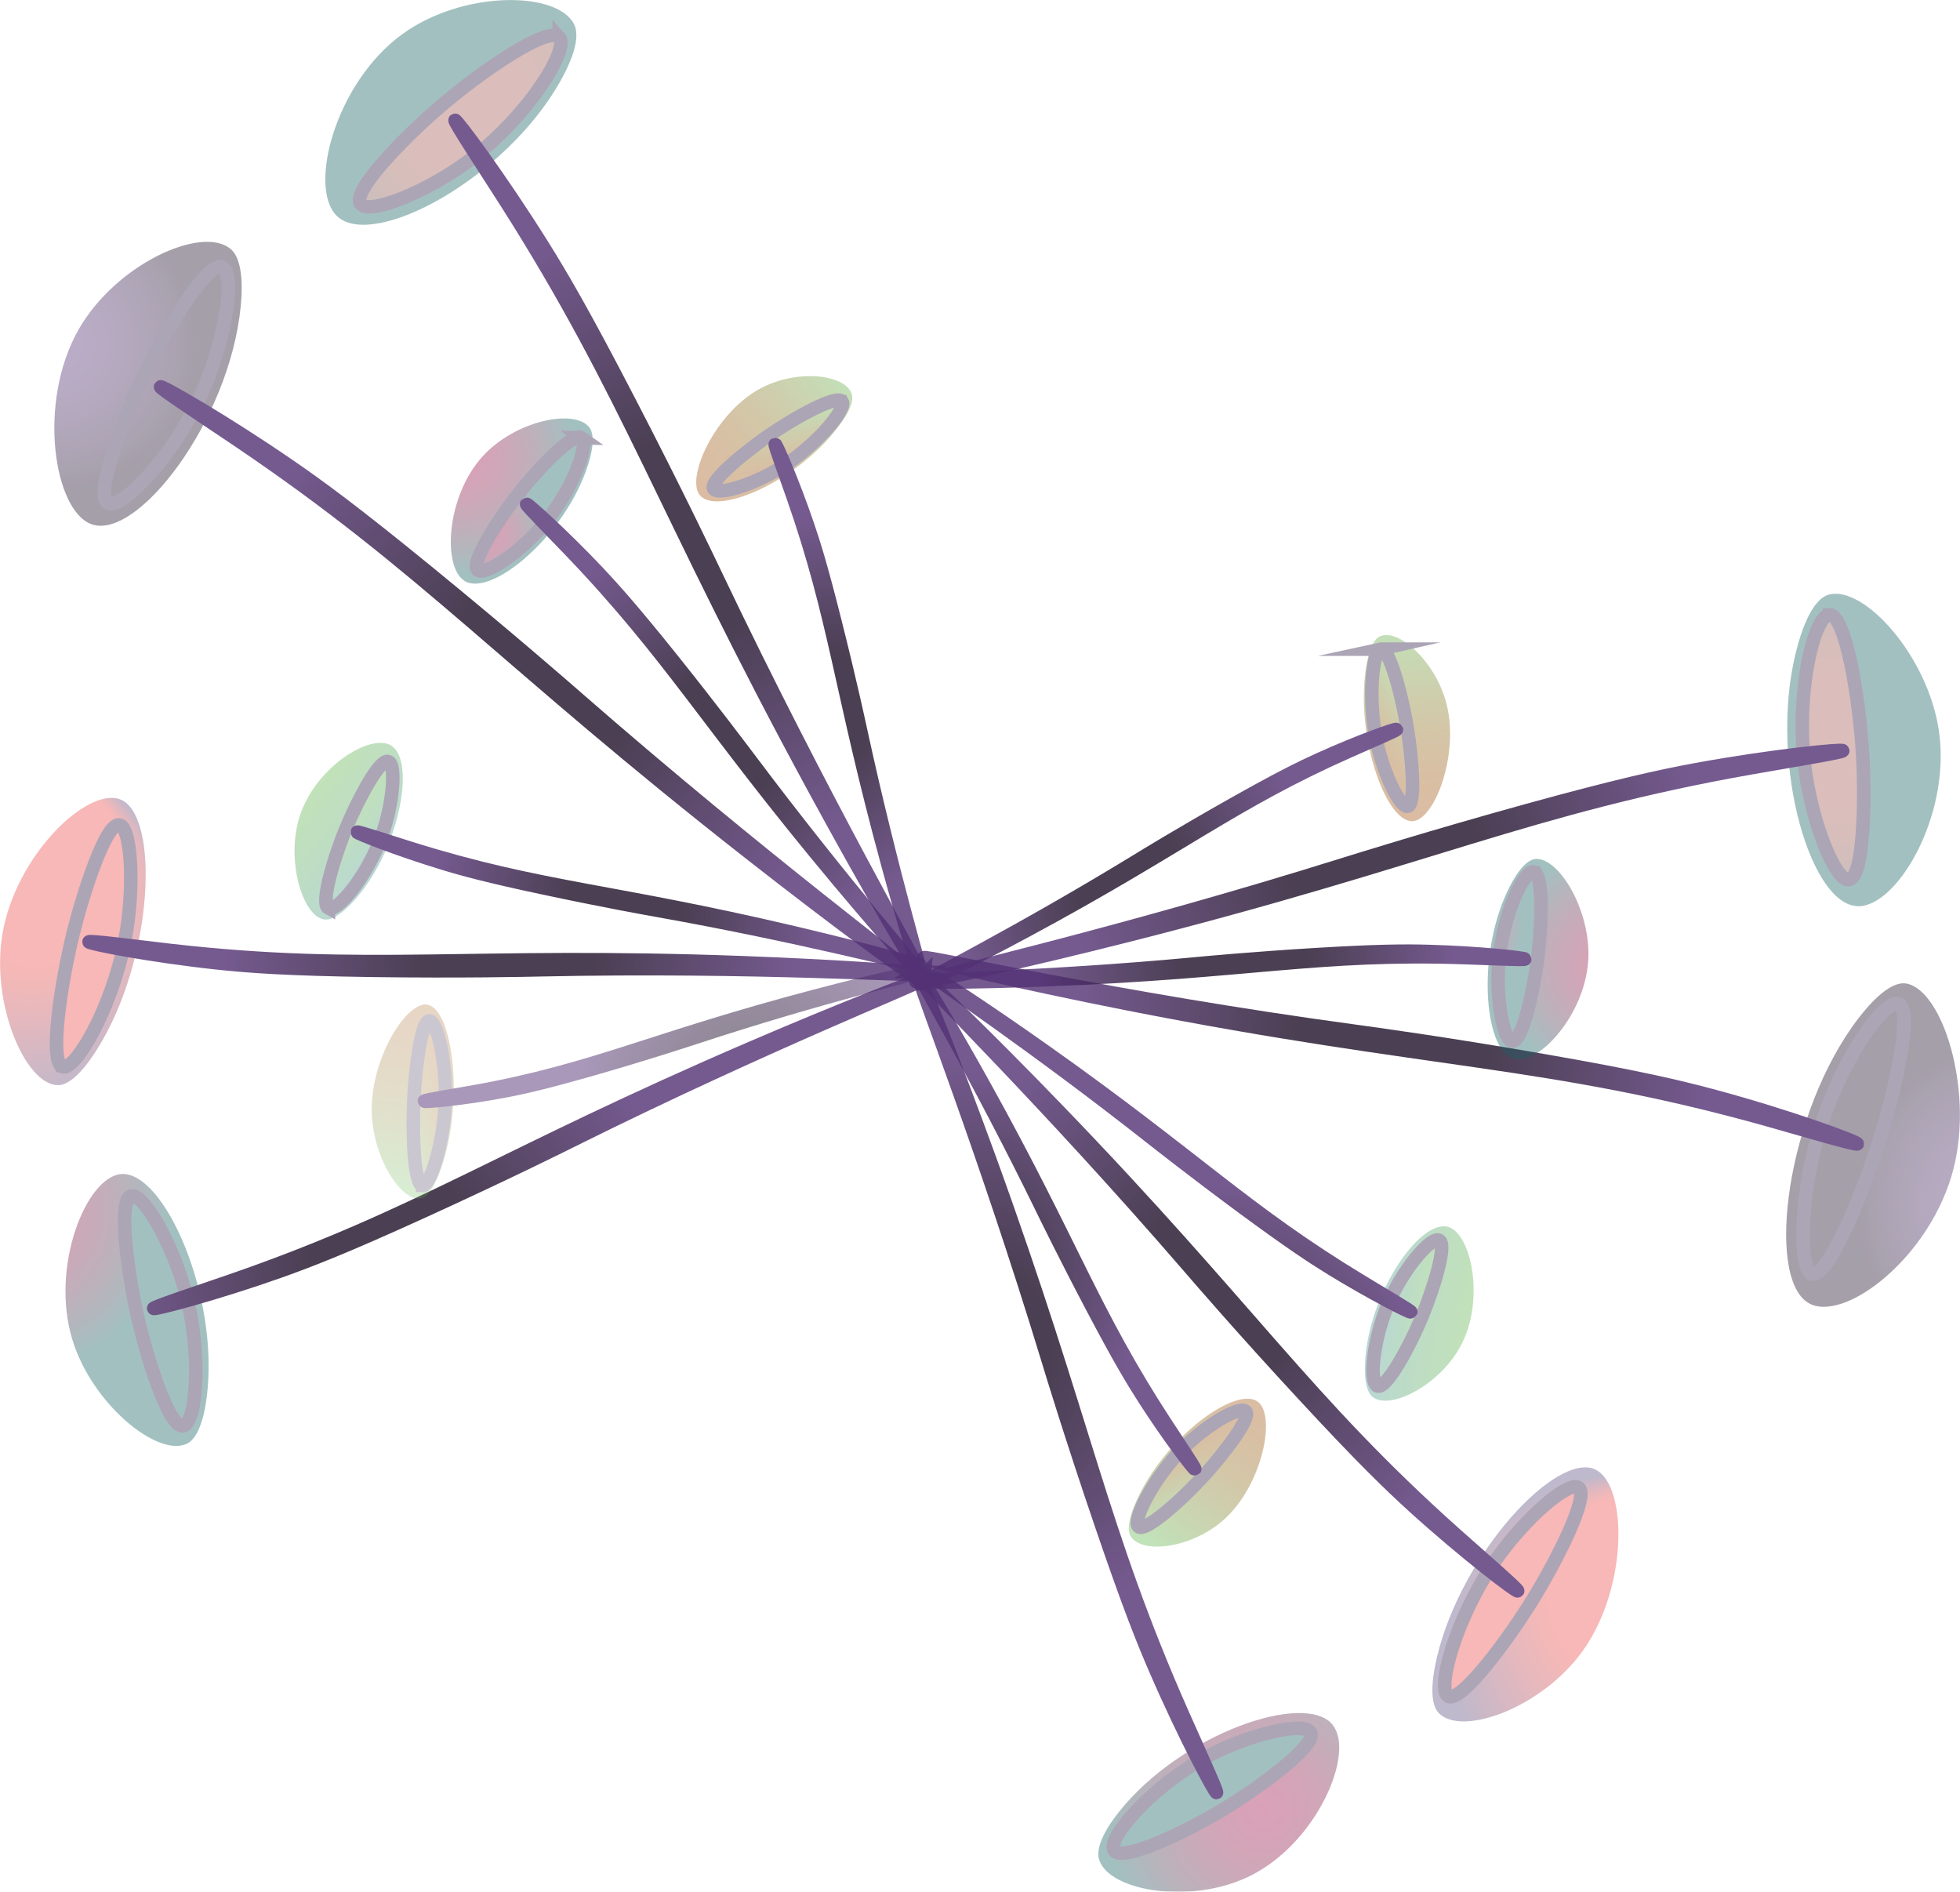 <?xml version="1.0" encoding="UTF-8"?>
<svg id="Camada_2" data-name="Camada 2" xmlns="http://www.w3.org/2000/svg" xmlns:xlink="http://www.w3.org/1999/xlink" viewBox="0 0 144.89 139.83">
  <defs>
    <radialGradient id="Gradiente_sem_nome_97" data-name="Gradiente sem nome 97" cx="-221.5" cy="83.07" fx="-221.5" fy="83.07" r="13.27" gradientTransform="translate(-22.73 -218.8) rotate(-76.05) scale(1.03 1.02) skewX(-1.54)" gradientUnits="userSpaceOnUse">
      <stop offset=".04" stop-color="#533174"/>
      <stop offset=".19" stop-color="#4f2e6e"/>
      <stop offset=".39" stop-color="#43275e"/>
      <stop offset=".61" stop-color="#311b43"/>
      <stop offset=".79" stop-color="#1e0f28"/>
    </radialGradient>
    <radialGradient id="Gradiente_sem_nome_96" data-name="Gradiente sem nome 96" cx="-246.17" cy="141.48" fx="-246.17" fy="141.48" r="24.49" gradientTransform="translate(-29.13 -235.57) rotate(-74.33) scale(1.03 1.02) skewX(-1.58)" gradientUnits="userSpaceOnUse">
      <stop offset="0" stop-color="#533174"/>
      <stop offset=".15" stop-color="#4f2e6e"/>
      <stop offset=".35" stop-color="#43275e"/>
      <stop offset=".57" stop-color="#311b43"/>
      <stop offset=".75" stop-color="#1e0f28"/>
    </radialGradient>
    <radialGradient id="Gradiente_sem_nome_102" data-name="Gradiente sem nome 102" cx="-88.27" cy="-12.12" fx="-88.27" fy="-12.12" r="24.98" gradientTransform="translate(47.41 -41.14) rotate(-92.96) scale(1.03 1.01) skewX(-.88)" gradientUnits="userSpaceOnUse">
      <stop offset=".28" stop-color="#1e0f28"/>
      <stop offset=".94" stop-color="#533174"/>
    </radialGradient>
    <linearGradient id="Gradiente_sem_nome_389" data-name="Gradiente sem nome 389" x1="1891.32" y1="-2247.22" x2="1898.85" y2="-2247.22" gradientTransform="translate(2905.26 -530.31) rotate(-141.75)" gradientUnits="userSpaceOnUse">
      <stop offset="0" stop-color="#4e9a92"/>
      <stop offset=".6" stop-color="#5cab66"/>
      <stop offset="1" stop-color="#65b54f"/>
    </linearGradient>
    <linearGradient id="Gradiente_sem_nome_389-2" data-name="Gradiente sem nome 389" x1="1891.96" y1="-2247.25" x2="1896" y2="-2247.25" xlink:href="#Gradiente_sem_nome_389"/>
    <radialGradient id="Gradiente_sem_nome_96-2" data-name="Gradiente sem nome 96" cx="3037.55" cy="-1094.28" fx="3037.55" fy="-1094.28" r="14.76" gradientTransform="translate(2636.12 -1912.66) rotate(122.48) scale(1.02 -1.02) skewX(1.66)" xlink:href="#Gradiente_sem_nome_96"/>
    <radialGradient id="Gradiente_sem_nome_102-2" data-name="Gradiente sem nome 102" cx="3418.85" cy="-112.46" fx="3418.85" fy="-112.46" r="15.26" gradientTransform="translate(2828.32 -1977.53) rotate(141.76) scale(1.01 -1.03) skewX(1.08)" xlink:href="#Gradiente_sem_nome_102"/>
    <radialGradient id="Gradiente_sem_nome_571" data-name="Gradiente sem nome 571" cx="202.94" cy="501.05" fx="196.36" fy="501.05" r="8" gradientTransform="translate(-533.91 -561.1) rotate(114.27) scale(1.6 -1.49) skewX(2.12)" gradientUnits="userSpaceOnUse">
      <stop offset=".54" stop-color="#ea4e49"/>
      <stop offset=".61" stop-color="#dc4e4e"/>
      <stop offset=".74" stop-color="#b74e5c"/>
      <stop offset=".91" stop-color="#7d4e72"/>
      <stop offset="1" stop-color="#5c4f7f"/>
    </radialGradient>
    <radialGradient id="Gradiente_sem_nome_571-2" data-name="Gradiente sem nome 571" cx="600.95" cy="351.65" fx="600.95" fy="351.65" r="23.52" gradientTransform="translate(-813.41 774.34) rotate(-69.45) scale(1.6 1.48) skewX(-1.55)" xlink:href="#Gradiente_sem_nome_571"/>
    <radialGradient id="Gradiente_sem_nome_96-3" data-name="Gradiente sem nome 96" cx="196.15" cy="530.02" fx="196.15" fy="530.02" r="14.76" gradientTransform="translate(-556.58 -547.32) rotate(112.66) scale(1.6 -1.48) skewX(1.87)" xlink:href="#Gradiente_sem_nome_96"/>
    <radialGradient id="Gradiente_sem_nome_102-3" data-name="Gradiente sem nome 102" cx="203.6" cy="499.17" fx="203.6" fy="499.17" r="15.26" gradientTransform="translate(-291.16 -704.74) rotate(130.54) scale(1.57 -1.51) skewX(4.07)" xlink:href="#Gradiente_sem_nome_102"/>
    <linearGradient id="Gradiente_sem_nome_385" data-name="Gradiente sem nome 385" x1="-975.13" y1="-462.38" x2="-961.87" y2="-462.38" gradientTransform="translate(1044.92 -324.64) rotate(-43.71) scale(1.02 .92) skewX(-3.35)" gradientUnits="userSpaceOnUse">
      <stop offset="0" stop-color="#a35816"/>
      <stop offset=".18" stop-color="#9f5d19"/>
      <stop offset=".41" stop-color="#946d22"/>
      <stop offset=".66" stop-color="#838732"/>
      <stop offset=".93" stop-color="#6baa48"/>
      <stop offset="1" stop-color="#65b54f"/>
    </linearGradient>
    <linearGradient id="Gradiente_sem_nome_385-2" data-name="Gradiente sem nome 385" x1="434.65" y1="-1078.03" x2="439.76" y2="-1078.03" gradientTransform="translate(1195.71 273.41) rotate(-100.15)" xlink:href="#Gradiente_sem_nome_385"/>
    <radialGradient id="Gradiente_sem_nome_96-4" data-name="Gradiente sem nome 96" cx="-976.32" cy="-421.76" fx="-976.32" fy="-421.76" r="14.76" gradientTransform="translate(1025.84 -319.66) rotate(-43.42) scale(1.02 .93) skewX(-5.96)" xlink:href="#Gradiente_sem_nome_96"/>
    <radialGradient id="Gradiente_sem_nome_102-4" data-name="Gradiente sem nome 102" cx="-595.48" cy="-782.25" fx="-595.48" fy="-782.25" r="15.26" gradientTransform="translate(977.3 -114.93) rotate(-60.17) scale(1.05 .91) skewX(-1.67)" xlink:href="#Gradiente_sem_nome_102"/>
    <radialGradient id="Gradiente_sem_nome_315" data-name="Gradiente sem nome 315" cx="-201.66" cy="149.66" fx="-201.66" fy="149.66" r="8.69" gradientTransform="translate(-14.25 -270.21) rotate(-69.45) scale(1.02) skewX(-1.66)" gradientUnits="userSpaceOnUse">
      <stop offset="0" stop-color="#a35c53"/>
      <stop offset=".14" stop-color="#9d5c53"/>
      <stop offset=".32" stop-color="#8e5c55"/>
      <stop offset=".51" stop-color="#755d57"/>
      <stop offset=".72" stop-color="#525f5b"/>
      <stop offset=".94" stop-color="#25615f"/>
      <stop offset="1" stop-color="#176261"/>
    </radialGradient>
    <radialGradient id="Gradiente_sem_nome_316" data-name="Gradiente sem nome 316" cx="-234.57" cy="140.62" fx="-234.57" fy="140.62" r="15.92" gradientTransform="translate(-14.25 -270.21) rotate(-69.45) scale(1.02) skewX(-1.66)" gradientUnits="userSpaceOnUse">
      <stop offset=".3" stop-color="#a35c53"/>
      <stop offset=".4" stop-color="#9d5c53"/>
      <stop offset=".53" stop-color="#8e5c55"/>
      <stop offset=".66" stop-color="#755d57"/>
      <stop offset=".81" stop-color="#525f5b"/>
      <stop offset=".96" stop-color="#25615f"/>
      <stop offset="1" stop-color="#176261"/>
    </radialGradient>
    <radialGradient id="Gradiente_sem_nome_96-5" data-name="Gradiente sem nome 96" cx="-347.3" cy="365.54" fx="-347.3" fy="365.54" r="24.49" gradientTransform="translate(-7.84 -478.32) rotate(-50.39) scale(1.01 1.03) skewX(-1.53)" xlink:href="#Gradiente_sem_nome_96"/>
    <radialGradient id="Gradiente_sem_nome_102-5" data-name="Gradiente sem nome 102" cx="-256.78" cy="166.85" fx="-256.78" fy="166.85" r="24.98" gradientTransform="translate(-14.25 -270.21) rotate(-69.45) scale(1.02) skewX(-1.66)" xlink:href="#Gradiente_sem_nome_102"/>
    <radialGradient id="Gradiente_sem_nome_313" data-name="Gradiente sem nome 313" cx="2489.52" cy="-2840.86" fx="2489.52" fy="-2840.86" r="11.76" gradientTransform="translate(2823.56 -2477.52) rotate(88.95) scale(1.03 -1.01) skewX(.97)" gradientUnits="userSpaceOnUse">
      <stop offset="0" stop-color="#a11449"/>
      <stop offset=".14" stop-color="#9b1649"/>
      <stop offset=".32" stop-color="#8c1f4c"/>
      <stop offset=".52" stop-color="#732d50"/>
      <stop offset=".73" stop-color="#504157"/>
      <stop offset=".94" stop-color="#235a5e"/>
      <stop offset="1" stop-color="#176261"/>
    </radialGradient>
    <radialGradient id="Gradiente_sem_nome_313-2" data-name="Gradiente sem nome 313" cx="3415.33" cy="-2073.01" fx="3415.33" fy="-2073.01" r="6.07" gradientTransform="translate(3747.69 -1389.35) rotate(-169.63) scale(1.01 1.03) skewX(1.44)" xlink:href="#Gradiente_sem_nome_313"/>
    <radialGradient id="Gradiente_sem_nome_96-6" data-name="Gradiente sem nome 96" cx="2376.35" cy="-2868.1" fx="2376.35" fy="-2868.1" r="21.71" gradientTransform="translate(2813.63 -2462.97) rotate(87.26) scale(1.03 -1.01) skewX(.89)" xlink:href="#Gradiente_sem_nome_96"/>
    <radialGradient id="Gradiente_sem_nome_102-6" data-name="Gradiente sem nome 102" cx="3370.64" cy="-2004.9" fx="3370.64" fy="-2004.9" r="22.21" gradientTransform="translate(2931.01 -2631) rotate(105.89) scale(1.03 -1.02) skewX(1.59)" xlink:href="#Gradiente_sem_nome_102"/>
    <linearGradient id="Gradiente_sem_nome_385-3" data-name="Gradiente sem nome 385" x1="1947.7" y1="1617.92" x2="1961.68" y2="1617.92" gradientTransform="translate(-952.56 -2120.19) rotate(104.01) scale(1.02 -.92) skewX(-3.35)" xlink:href="#Gradiente_sem_nome_385"/>
    <linearGradient id="Gradiente_sem_nome_385-4" data-name="Gradiente sem nome 385" x1="422.71" y1="2361.06" x2="427.67" y2="2361.06" gradientTransform="translate(-358.39 -2285.6) rotate(160.44) scale(1 -1)" xlink:href="#Gradiente_sem_nome_385"/>
    <radialGradient id="Gradiente_sem_nome_96-7" data-name="Gradiente sem nome 96" cx="1951.71" cy="1607.64" fx="1951.71" fy="1607.64" r="14.76" gradientTransform="translate(-960.79 -2221.96) rotate(100.79) scale(1.07 -.89) skewX(-.8)" xlink:href="#Gradiente_sem_nome_96"/>
    <radialGradient id="Gradiente_sem_nome_102-7" data-name="Gradiente sem nome 102" cx="1513.12" cy="2089.27" fx="1513.12" fy="2089.27" r="15.26" gradientTransform="translate(-820.57 -2370.43) rotate(116.57) scale(1.06 -.9) skewX(5.1)" xlink:href="#Gradiente_sem_nome_102"/>
    <radialGradient id="Gradiente_sem_nome_313-3" data-name="Gradiente sem nome 313" cx="133.95" cy="292.89" fx="133.95" fy="292.89" r="8.56" gradientTransform="translate(-290.66 16.91) rotate(-63.9) scale(1.02) skewX(-1.7)" xlink:href="#Gradiente_sem_nome_313"/>
    <radialGradient id="Gradiente_sem_nome_313-4" data-name="Gradiente sem nome 313" cx="750.85" cy="800.02" fx="750.85" fy="800.02" r="4.42" gradientTransform="translate(992.58 -522.32) rotate(-162.45) scale(1.02 -1.03) skewX(-1.62)" xlink:href="#Gradiente_sem_nome_313"/>
    <radialGradient id="Gradiente_sem_nome_96-8" data-name="Gradiente sem nome 96" cx="120.29" cy="325.81" fx="120.29" fy="325.81" r="15.81" gradientTransform="translate(-293.47 -.8) rotate(-62.16) scale(1.02) skewX(-1.7)" xlink:href="#Gradiente_sem_nome_96"/>
    <radialGradient id="Gradiente_sem_nome_102-8" data-name="Gradiente sem nome 102" cx="198.3" cy="281.39" fx="198.3" fy="281.39" r="16.3" gradientTransform="translate(-258.6 205.08) rotate(-80.99) scale(1.03 1.01) skewX(-1.39)" xlink:href="#Gradiente_sem_nome_102"/>
    <radialGradient id="Gradiente_sem_nome_97-2" data-name="Gradiente sem nome 97" cx="-42.4" cy="-545.72" fx="-42.4" fy="-545.72" r="13.27" gradientTransform="translate(-300.96 -282.38) rotate(-60.77) scale(1.08 -1.05) skewX(5.75)" xlink:href="#Gradiente_sem_nome_97"/>
    <radialGradient id="Gradiente_sem_nome_96-9" data-name="Gradiente sem nome 96" cx="-86.24" cy="-492.46" fx="-86.24" fy="-492.46" r="24.49" gradientTransform="translate(-284.84 -289.56) rotate(-62.44) scale(1.09 -1.04) skewX(5.6)" xlink:href="#Gradiente_sem_nome_96"/>
    <radialGradient id="Gradiente_sem_nome_102-9" data-name="Gradiente sem nome 102" cx="269.18" cy="-559.56" fx="269.18" fy="-559.56" r="24.98" gradientTransform="translate(-473.4 -208.22) rotate(-43.59) scale(1.05 -1.08) skewX(6.05)" xlink:href="#Gradiente_sem_nome_102"/>
    <linearGradient id="Gradiente_sem_nome_389-3" data-name="Gradiente sem nome 389" x1="2514.76" y1="-2328.8" x2="2522.07" y2="-2328.8" gradientTransform="translate(-2036.21 -2582.48) rotate(8.61) scale(1 -1)" xlink:href="#Gradiente_sem_nome_389"/>
    <linearGradient id="Gradiente_sem_nome_389-4" data-name="Gradiente sem nome 389" x1="2515.4" y1="-2328.82" x2="2519.18" y2="-2328.82" gradientTransform="translate(-2036.21 -2582.48) rotate(8.61) scale(1 -1)" xlink:href="#Gradiente_sem_nome_389"/>
    <radialGradient id="Gradiente_sem_nome_96-10" data-name="Gradiente sem nome 96" cx="3068.19" cy="-1747.36" fx="3068.19" fy="-1747.36" r="14.76" gradientTransform="translate(-932.91 -3430.44) rotate(102.79) scale(1.03 1.01) skewX(-1.51)" xlink:href="#Gradiente_sem_nome_96"/>
    <radialGradient id="Gradiente_sem_nome_102-10" data-name="Gradiente sem nome 102" cx="3660.27" cy="-720.05" fx="3660.27" fy="-720.05" r="15.26" gradientTransform="translate(-1018.92 -3620.82) rotate(84.2) scale(1.04 1.01) skewX(-.73)" xlink:href="#Gradiente_sem_nome_102"/>
    <radialGradient id="Gradiente_sem_nome_571-3" data-name="Gradiente sem nome 571" cx="167.04" cy="53.91" fx="160.46" fy="53.91" r="8" gradientTransform="translate(288.47 -97.96) rotate(110.91) scale(1.6 1.48) skewX(-1.01)" xlink:href="#Gradiente_sem_nome_571"/>
    <radialGradient id="Gradiente_sem_nome_571-4" data-name="Gradiente sem nome 571" cx="668.09" cy="-91.88" fx="668.09" fy="-91.88" r="23.52" gradientTransform="translate(-455.92 1027.77) rotate(-65.37) scale(1.6 -1.48) skewX(1.58)" xlink:href="#Gradiente_sem_nome_571"/>
    <radialGradient id="Gradiente_sem_nome_96-11" data-name="Gradiente sem nome 96" cx="146.69" cy="84.17" fx="146.69" fy="84.17" r="14.76" gradientTransform="translate(294.32 -71.32) rotate(112.52) scale(1.6 1.48) skewX(-1.26)" xlink:href="#Gradiente_sem_nome_96"/>
    <radialGradient id="Gradiente_sem_nome_102-11" data-name="Gradiente sem nome 102" cx="301.86" cy="61.49" fx="301.86" fy="61.49" r="15.26" gradientTransform="translate(223.07 -380.61) rotate(94.96) scale(1.6 1.48) skewX(1.48)" xlink:href="#Gradiente_sem_nome_102"/>
    <linearGradient id="Gradiente_sem_nome_385-5" data-name="Gradiente sem nome 385" x1="-1177.47" y1="-1120.64" x2="-1163.87" y2="-1120.64" gradientTransform="translate(-914.34 -1084.29) rotate(-89.42) scale(1.02 -.92) skewX(-3.35)" xlink:href="#Gradiente_sem_nome_385"/>
    <linearGradient id="Gradiente_sem_nome_385-6" data-name="Gradiente sem nome 385" x1="846.42" y1="-1551.63" x2="851.49" y2="-1551.63" gradientTransform="translate(-1453.88 -785.43) rotate(-32.99) scale(1 -1)" xlink:href="#Gradiente_sem_nome_385"/>
    <radialGradient id="Gradiente_sem_nome_96-12" data-name="Gradiente sem nome 96" cx="-1219.25" cy="-1117.79" fx="-1219.25" fy="-1117.79" r="14.76" gradientTransform="translate(-947.51 -1117.65) rotate(-90.85) scale(1.05 -.91) skewX(-3.94)" xlink:href="#Gradiente_sem_nome_96"/>
    <radialGradient id="Gradiente_sem_nome_102-12" data-name="Gradiente sem nome 102" cx="-598.77" cy="-1519.45" fx="-598.77" fy="-1519.45" r="15.26" gradientTransform="translate(-1057.73 -940.75) rotate(-74.6) scale(1.06 -.9) skewX(1.15)" xlink:href="#Gradiente_sem_nome_102"/>
    <radialGradient id="Gradiente_sem_nome_315-2" data-name="Gradiente sem nome 315" cx="-96.65" cy="-495.65" fx="-96.65" fy="-495.65" r="8.69" gradientTransform="translate(-270.75 -293.75) rotate(-65.37) scale(1.02 -1.02) skewX(1.7)" xlink:href="#Gradiente_sem_nome_315"/>
    <radialGradient id="Gradiente_sem_nome_316-2" data-name="Gradiente sem nome 316" cx="-129.55" cy="-504.69" fx="-129.55" fy="-504.69" r="15.92" gradientTransform="translate(-270.75 -293.75) rotate(-65.37) scale(1.02 -1.02) skewX(1.7)" xlink:href="#Gradiente_sem_nome_316"/>
    <radialGradient id="Gradiente_sem_nome_96-13" data-name="Gradiente sem nome 96" cx="-457.92" cy="-278.84" fx="-457.92" fy="-278.84" r="24.49" gradientTransform="translate(-129.34 -440.95) rotate(-84.15) scale(1.03 -1.01) skewX(1.28)" xlink:href="#Gradiente_sem_nome_96"/>
    <radialGradient id="Gradiente_sem_nome_102-13" data-name="Gradiente sem nome 102" cx="-151.77" cy="-478.46" fx="-151.77" fy="-478.46" r="24.98" gradientTransform="translate(-270.75 -293.75) rotate(-65.37) scale(1.02 -1.02) skewX(1.7)" xlink:href="#Gradiente_sem_nome_102"/>
    <radialGradient id="Gradiente_sem_nome_313-5" data-name="Gradiente sem nome 313" cx="2151.04" cy="-3400.22" fx="2151.04" fy="-3400.22" r="11.76" gradientTransform="translate(-665.39 -3959.18) rotate(136.78) scale(1.01 1.03) skewX(-1.29)" xlink:href="#Gradiente_sem_nome_313"/>
    <radialGradient id="Gradiente_sem_nome_313-6" data-name="Gradiente sem nome 313" cx="4025.83" cy="-1839.04" fx="4025.83" fy="-1839.04" r="6.07" gradientTransform="translate(-2059.81 -3916.89) rotate(38) scale(1.03 -1.02) skewX(-1.57)" xlink:href="#Gradiente_sem_nome_313"/>
    <radialGradient id="Gradiente_sem_nome_96-14" data-name="Gradiente sem nome 96" cx="2021.04" cy="-3416.93" fx="2021.04" fy="-3416.93" r="21.71" gradientTransform="translate(-668.79 -3941.69) rotate(138.56) scale(1.01 1.03) skewX(-1.22)" xlink:href="#Gradiente_sem_nome_96"/>
    <radialGradient id="Gradiente_sem_nome_102-14" data-name="Gradiente sem nome 102" cx="3213.19" cy="-2639.46" fx="3213.19" fy="-2639.46" r="22.21" gradientTransform="translate(-631.36 -4145.78) rotate(119.33) scale(1.02) skewX(-1.69)" xlink:href="#Gradiente_sem_nome_102"/>
    <linearGradient id="Gradiente_sem_nome_385-7" data-name="Gradiente sem nome 385" x1="1731.81" y1="960.2" x2="1745.23" y2="960.2" gradientTransform="translate(1761.66 -854.27) rotate(122.86) scale(1.02 .92) skewX(-3.35)" xlink:href="#Gradiente_sem_nome_385"/>
    <linearGradient id="Gradiente_sem_nome_385-8" data-name="Gradiente sem nome 385" x1="825.91" y1="1875.86" x2="831.01" y2="1875.86" gradientTransform="translate(1476.12 -1400.97) rotate(66.43)" xlink:href="#Gradiente_sem_nome_385"/>
    <radialGradient id="Gradiente_sem_nome_96-15" data-name="Gradiente sem nome 96" cx="1707.94" cy="932.98" fx="1707.94" fy="932.98" r="14.76" gradientTransform="translate(1743.09 -823.5) rotate(123.61) scale(1.04 .94) skewX(-5.17)" xlink:href="#Gradiente_sem_nome_96"/>
    <radialGradient id="Gradiente_sem_nome_102-15" data-name="Gradiente sem nome 102" cx="1502.08" cy="1372.01" fx="1502.08" fy="1372.01" r="15.26" gradientTransform="translate(1742.94 -1035.13) rotate(106.71) scale(1.06 .93) skewX(-1.18)" xlink:href="#Gradiente_sem_nome_102"/>
    <radialGradient id="Gradiente_sem_nome_313-7" data-name="Gradiente sem nome 313" cx="175.81" cy="-359.57" fx="175.81" fy="-359.57" r="8.56" gradientTransform="translate(-282.84 112.61) rotate(-70.91) scale(1.03 -1.02) skewX(1.64)" xlink:href="#Gradiente_sem_nome_313"/>
    <radialGradient id="Gradiente_sem_nome_313-8" data-name="Gradiente sem nome 313" cx="1385.56" cy="643.17" fx="1385.56" fy="643.17" r="4.42" gradientTransform="translate(-782.78 -1231) rotate(30.96) scale(1.02) skewX(1.68)" xlink:href="#Gradiente_sem_nome_313"/>
    <radialGradient id="Gradiente_sem_nome_96-16" data-name="Gradiente sem nome 96" cx="142.32" cy="-327.63" fx="142.32" fy="-327.63" r="15.81" gradientTransform="translate(-268.51 102.63) rotate(-72.64) scale(1.03 -1.02) skewX(1.62)" xlink:href="#Gradiente_sem_nome_96"/>
    <radialGradient id="Gradiente_sem_nome_102-16" data-name="Gradiente sem nome 102" cx="431.69" cy="-329.33" fx="431.69" fy="-329.33" r="16.3" gradientTransform="translate(-436.6 216.96) rotate(-53.64) scale(1.02 -1.03) skewX(1.6)" xlink:href="#Gradiente_sem_nome_102"/>
  </defs>
  <g id="P1">
    <g id="borboletaCoguP">
      <g id="ramoCogu1">
        <g id="cogu1" style="opacity: .8;">
          <g style="opacity: .5;">
            <path d="m6.77,38.75c3.4,1.21,10.18-7.65,11.02-16.06.33-3.29-.49-4.09-.77-4.31-2.13-1.72-8.42,1.13-11.19,5.94-3.1,5.4-1.85,13.44.94,14.43Z" style="fill: url(#Gradiente_sem_nome_97); stroke-width: 0px;"/>
            <path d="m16.43,19.75c1.05.46.24,6.2-2.28,10.87-2.01,3.73-5.29,7.1-6.18,6.56-.98-.6,1.04-5.92,2.38-8.82,1.74-3.75,4.97-9.1,6.07-8.61Z" style="fill: none; stroke: #301d47; stroke-miterlimit: 10;"/>
          </g>
          <path d="m67.94,72.36c.11-.15-11.54-8.76-25.3-20.78-.73-.64-5.05-4.41-10.92-9.21-5.51-4.5-8.1-6.4-10.36-7.95-4.83-3.32-9.43-5.94-9.49-5.82-.06.1,3.6,2.51,5.78,3.98,13.98,9.45,19.46,16.12,37.8,30.49,6.69,5.25,12.41,9.41,12.49,9.3Z" style="fill: url(#Gradiente_sem_nome_96); stroke: url(#Gradiente_sem_nome_102); stroke-miterlimit: 10;"/>
        </g>
        <g id="cogu2" style="opacity: .8;">
          <g style="opacity: .5;">
            <path d="m28.92,55.11c1.86,1.16.58,7.85-2.81,11.53-1.33,1.44-2,1.36-2.21,1.31-1.59-.35-2.78-4.47-1.73-7.67,1.18-3.59,5.23-6.12,6.75-5.17Z" style="fill: url(#Gradiente_sem_nome_389); stroke-width: 0px;"/>
            <path d="m24.28,67.13c.61.32,2.84-2.3,3.93-5.33.87-2.41,1.08-5.3.5-5.51-.65-.23-2.21,2.8-2.98,4.58-.98,2.29-2.09,5.92-1.45,6.26Z" style="fill: url(#Gradiente_sem_nome_389-2); stroke: #301d47; stroke-miterlimit: 10;"/>
          </g>
          <path d="m67.63,71.29c-.02.11-8.37-2.11-19.06-4.01-.57-.1-3.92-.7-8.33-1.64-4.14-.88-5.99-1.38-7.55-1.86-3.35-1.02-6.3-2.2-6.28-2.27.02-.07,2.51.75,4.01,1.22,9.63,3.01,14.72,3.03,28.22,6.21,4.93,1.16,9,2.27,8.98,2.35Z" style="fill: url(#Gradiente_sem_nome_96-2); stroke: url(#Gradiente_sem_nome_102-2); stroke-miterlimit: 10;"/>
        </g>
        <g id="cogu3" style="opacity: .8;">
          <g style="opacity: .5;">
            <path d="m8.9,59.09c2.93,1.2,2.46,11.8-1.71,18.45-1.63,2.6-2.62,2.68-2.93,2.67-2.38-.05-4.95-5.98-4.08-11.17.98-5.84,6.32-10.93,8.73-9.94Z" style="fill: url(#Gradiente_sem_nome_571); stroke-width: 0px;"/>
            <path d="m4.63,78.85c.95.3,3.65-4.37,4.6-9.32.76-3.95.48-8.42-.41-8.56-.99-.16-2.64,4.95-3.38,7.89-.95,3.8-1.82,9.67-.81,9.99Z" style="fill: url(#Gradiente_sem_nome_571-2); stroke: #301d47; stroke-miterlimit: 10;"/>
          </g>
          <path d="m68.37,72.01c-.01.18-12.58-.67-28.46-.33-.84.02-5.83.13-12.42.04-6.19-.09-8.97-.29-11.34-.54-5.07-.54-9.59-1.44-9.57-1.56.02-.11,3.8.38,6.07.64,14.59,1.66,21.97.15,42.2.9,7.39.27,13.52.73,13.51.86Z" style="fill: url(#Gradiente_sem_nome_96-3); stroke: url(#Gradiente_sem_nome_102-3); stroke-miterlimit: 10;"/>
        </g>
        <g id="cogu4" style="opacity: .8;">
          <g style="opacity: .5;">
            <path d="m51.69,36.54c1.13,1.66,7.09-.84,10.22-4.91,1.23-1.59,1.12-2.25,1.07-2.45-.4-1.53-4.16-1.98-6.98-.35-3.17,1.84-5.24,6.36-4.31,7.72Z" style="fill: url(#Gradiente_sem_nome_385); stroke-width: 0px;"/>
            <path d="m62.26,29.69c.32.56-1.92,3.27-4.59,4.91-2.13,1.31-4.71,2.05-4.93,1.5-.24-.61,2.41-2.73,3.96-3.82,2.01-1.4,5.22-3.17,5.55-2.59Z" style="fill: url(#Gradiente_sem_nome_385-2); stroke: #301d47; stroke-miterlimit: 10;"/>
          </g>
          <path d="m68.21,72.47c.1-.05-2.32-8.02-4.58-18.41-.12-.55-.82-3.81-1.9-8.07-1-4-1.55-5.76-2.06-7.25-1.09-3.18-2.3-5.93-2.36-5.89-.06.03.8,2.39,1.3,3.81,3.2,9.13,3.48,14.23,7.02,27.21,1.29,4.74,2.5,8.62,2.57,8.59Z" style="fill: url(#Gradiente_sem_nome_96-4); stroke: url(#Gradiente_sem_nome_102-4); stroke-miterlimit: 10;"/>
        </g>
        <g id="cogu5" style="opacity: .8;">
          <g style="opacity: .5;">
            <path d="m24.92,15.98c2.65,2.5,12.41-2.71,16.51-9.99,1.6-2.85,1.16-3.91.99-4.23-1.28-2.44-8.21-2.47-12.66.75-5,3.61-7.02,11.42-4.84,13.47Z" style="fill: url(#Gradiente_sem_nome_315); stroke-width: 0px;"/>
            <path d="m41.34,2.75c.78.85-2.23,5.73-6.4,8.92-3.33,2.55-7.69,4.25-8.29,3.39-.66-.95,3.3-4.94,5.69-7.01,3.08-2.68,8.18-6.19,9-5.29Z" style="fill: url(#Gradiente_sem_nome_316); stroke: #301d47; stroke-miterlimit: 10;"/>
          </g>
          <path d="m67.99,71.85c.17-.09-7.17-12.73-15.09-29.35-.42-.88-2.9-6.1-6.42-12.88-3.3-6.37-4.93-9.16-6.4-11.51-3.14-5.01-6.34-9.29-6.44-9.22-.1.07,2.33,3.77,3.76,6.01,9.15,14.37,11.56,22.69,22.77,43.33,4.09,7.54,7.71,13.68,7.83,13.62Z" style="fill: url(#Gradiente_sem_nome_96-5); stroke: url(#Gradiente_sem_nome_102-5); stroke-miterlimit: 10;"/>
        </g>
        <g id="cogu6" style="opacity: .8;">
          <g style="opacity: .5;">
            <path d="m8.97,86.78c3.16-.23,7.25,9,6.32,16.43-.36,2.9-1.23,3.4-1.51,3.52-2.17.97-7.02-2.98-8.45-7.77-1.61-5.38,1.05-11.99,3.64-12.18Z" style="fill: url(#Gradiente_sem_nome_313); stroke-width: 0px;"/>
            <path d="m13.53,105.4c.99-.15,1.43-5.28.18-9.89-1-3.68-3.15-7.37-4.02-7.11-.96.28-.27,5.33.31,8.15.76,3.64,2.48,9,3.53,8.85Z" style="fill: url(#Gradiente_sem_nome_313-2); stroke: #301d47; stroke-miterlimit: 10;"/>
          </g>
          <path d="m68.18,72.42c.07.16-11.64,4.79-25.84,11.85-.75.38-5.21,2.59-11.2,5.32-5.62,2.56-8.22,3.57-10.47,4.37-4.81,1.7-9.27,2.86-9.31,2.75-.03-.1,3.59-1.3,5.76-2.05,13.88-4.8,19.9-9.23,38.49-17.22,6.79-2.92,12.52-5.14,12.57-5.03Z" style="fill: url(#Gradiente_sem_nome_96-6); stroke: url(#Gradiente_sem_nome_102-6); stroke-miterlimit: 10;"/>
        </g>
        <g id="cogu7" style="opacity: .5;">
          <g style="opacity: .5;">
            <path d="m31.56,74.26c1.88.23,2.79,7.08,1.06,12.07-.68,1.95-1.26,2.18-1.45,2.23-1.42.4-3.62-2.91-3.69-6.39-.08-3.9,2.53-8.11,4.08-7.92Z" style="fill: url(#Gradiente_sem_nome_385-3); stroke-width: 0px;"/>
            <path d="m31.24,87.63c.6.02,1.68-3.45,1.69-6.78,0-2.65-.66-5.45-1.21-5.39-.6.08-1.01,3.63-1.12,5.64-.14,2.59,0,6.5.64,6.52Z" style="fill: url(#Gradiente_sem_nome_385-4); stroke: #301d47; stroke-miterlimit: 10;"/>
          </g>
          <path d="m68.4,71.72c.01.12-7.56,1.85-16.97,4.95-.5.16-3.45,1.14-7.38,2.27-3.69,1.06-5.37,1.44-6.81,1.71-3.08.58-5.87.82-5.87.74,0-.07,2.3-.45,3.69-.69,8.87-1.58,13.09-3.88,25.21-7.07,4.43-1.17,8.13-1.98,8.14-1.9Z" style="fill: url(#Gradiente_sem_nome_96-7); stroke: url(#Gradiente_sem_nome_102-7); stroke-miterlimit: 10;"/>
        </g>
        <g id="cogu8" style="opacity: .8;">
          <g style="opacity: .5;">
            <path d="m34.34,42.94c1.99,1.23,7.47-3.38,9.12-8.55.65-2.02.23-2.64.09-2.82-1.12-1.38-5.49-.47-7.88,2.17-2.69,2.96-2.97,8.18-1.33,9.2Z" style="fill: url(#Gradiente_sem_nome_313-3); stroke-width: 0px;"/>
            <path d="m42.99,32.36c.6.44-.68,3.93-2.89,6.51-1.77,2.06-4.3,3.72-4.79,3.26-.54-.51,1.45-3.57,2.69-5.21,1.6-2.11,4.36-5.02,5-4.56Z" style="fill: url(#Gradiente_sem_nome_313-4); stroke: #301d47; stroke-miterlimit: 10;"/>
          </g>
          <path d="m68.59,72.63c.09-.08-6.14-7.12-13.25-16.6-.38-.5-2.61-3.48-5.68-7.32-2.89-3.6-4.28-5.15-5.5-6.45-2.62-2.76-5.18-5.05-5.23-4.99-.05.06,1.95,2.08,3.13,3.31,7.59,7.9,10.17,12.85,19.87,24.45,3.54,4.23,6.6,7.65,6.67,7.59Z" style="fill: url(#Gradiente_sem_nome_96-8); stroke: url(#Gradiente_sem_nome_102-8); stroke-miterlimit: 10;"/>
        </g>
      </g>
      <g id="ramoCogu2">
        <g id="cogu1-2" data-name="cogu1" style="opacity: .8;">
          <g style="opacity: .5;">
            <path d="m133.67,96.3c-3.17-1.91-1.61-14.09,3.71-21.03,2.08-2.71,3.2-2.63,3.55-2.57,2.66.48,4.97,7.79,3.49,13.65-1.66,6.58-8.15,11.52-10.75,9.95Z" style="fill: url(#Gradiente_sem_nome_97-2); stroke-width: 0px;"/>
            <path d="m140.38,74.22c-1.04-.52-4.51,4.41-6.06,9.96-1.24,4.43-1.36,9.65-.37,9.98,1.09.36,3.44-5.26,4.55-8.52,1.44-4.22,2.98-10.86,1.88-11.41Z" style="fill: none; stroke: #301d47; stroke-miterlimit: 10;"/>
          </g>
          <path d="m68.29,70.79c.03-.21,14.03,3.02,31.87,5.44.95.13,6.54.88,13.92,2.17,6.92,1.2,10.02,1.93,12.65,2.64,5.63,1.52,10.61,3.37,10.57,3.51-.03.13-4.22-1.11-6.74-1.82-16.19-4.52-24.6-4.09-47.21-8.54-8.25-1.63-15.08-3.25-15.06-3.4Z" style="fill: url(#Gradiente_sem_nome_96-9); stroke: url(#Gradiente_sem_nome_102-9); stroke-miterlimit: 10;"/>
        </g>
        <g id="cogu2-2" data-name="cogu2" style="opacity: .8;">
          <g style="opacity: .5;">
            <path d="m107.06,90.69c-2.08-.62-5.9,4.93-6.15,10.02-.1,1.99.42,2.45.59,2.57,1.33.97,5.03-.95,6.55-3.93,1.71-3.35.71-8.16-1-8.67Z" style="fill: url(#Gradiente_sem_nome_389-3); stroke-width: 0px;"/>
            <path d="m101.82,102.45c-.64-.25-.33-3.73,1.05-6.62,1.1-2.31,2.97-4.45,3.52-4.15.61.33-.45,3.6-1.17,5.39-.93,2.31-2.72,5.64-3.4,5.38Z" style="fill: url(#Gradiente_sem_nome_389-4); stroke: #301d47; stroke-miterlimit: 10;"/>
          </g>
          <path d="m69.25,72.35c-.06.1,7.2,4.92,15.84,11.73.46.36,3.17,2.5,6.84,5.21,3.45,2.54,5.06,3.6,6.47,4.47,3.01,1.85,5.85,3.28,5.89,3.21.03-.06-2.24-1.4-3.6-2.22-8.7-5.26-12.19-9.1-23.65-17.19-4.18-2.95-7.75-5.28-7.79-5.21Z" style="fill: url(#Gradiente_sem_nome_96-10); stroke: url(#Gradiente_sem_nome_102-10); stroke-miterlimit: 10;"/>
        </g>
        <g id="cogu3-2" data-name="cogu3" style="opacity: .8;">
          <g style="opacity: .5;">
            <path d="m117.96,108.63c-2.85-1.41-9.95,6.21-11.75,13.92-.7,3.01-.08,3.82.14,4.06,1.66,1.77,7.57-.33,10.62-4.54,3.42-4.73,3.33-12.28.99-13.43Z" style="fill: url(#Gradiente_sem_nome_571-3); stroke-width: 0px;"/>
            <path d="m107.05,125.38c-.87-.52.57-5.76,3.38-9.87,2.24-3.28,5.57-6.12,6.28-5.54.79.64-1.66,5.39-3.22,7.96-2.01,3.32-5.53,7.99-6.44,7.45Z" style="fill: url(#Gradiente_sem_nome_571-4); stroke: #301d47; stroke-miterlimit: 10;"/>
          </g>
          <path d="m68.25,72.29c-.12.13,9.07,9.09,19.7,21.4.56.65,3.89,4.52,8.47,9.46,4.29,4.64,6.34,6.61,8.13,8.24,3.84,3.48,7.57,6.3,7.64,6.2.07-.09-2.86-2.63-4.6-4.18-11.14-9.94-15.13-16.58-29.49-31.45-5.24-5.43-9.76-9.77-9.84-9.68Z" style="fill: url(#Gradiente_sem_nome_96-11); stroke: url(#Gradiente_sem_nome_102-11); stroke-miterlimit: 10;"/>
        </g>
        <g id="cogu4-2" data-name="cogu4" style="opacity: .8;">
          <g style="opacity: .5;">
            <path d="m104.5,60.69c-1.94.27-4.26-5.96-3.55-11.13.28-2.02.82-2.39.99-2.49,1.34-.75,4.24,1.81,5.02,5.07.88,3.66-.87,8.33-2.46,8.55Z" style="fill: url(#Gradiente_sem_nome_385-5); stroke-width: 0px;"/>
            <path d="m102.07,47.98c-.61.14-.97,3.7-.3,6.84.54,2.51,1.79,4.98,2.32,4.77.59-.23.27-3.7-.04-5.62-.39-2.49-1.35-6.13-1.99-5.99Z" style="fill: url(#Gradiente_sem_nome_385-6); stroke: #301d47; stroke-miterlimit: 10;"/>
          </g>
          <path d="m68.03,72.73c-.04-.11,7.21-3.72,16.03-9.11.47-.29,3.23-1.98,6.95-4.08,3.49-1.97,5.09-2.76,6.48-3.39,2.97-1.35,5.72-2.31,5.74-2.23.02.07-2.22,1.02-3.56,1.62-8.58,3.81-12.34,7.09-23.86,13.28-4.21,2.26-7.75,4-7.78,3.92Z" style="fill: url(#Gradiente_sem_nome_96-12); stroke: url(#Gradiente_sem_nome_102-12); stroke-miterlimit: 10;"/>
        </g>
        <g id="cogu5-2" data-name="cogu5" style="opacity: .8;">
          <g style="opacity: .5;">
            <path d="m137.21,66.97c-3.57-.3-6.59-11.28-4.29-19.37.9-3.16,1.94-3.56,2.28-3.65,2.59-.7,7.35,4.55,8.14,10.13.89,6.27-3.19,13.15-6.13,12.9Z" style="fill: url(#Gradiente_sem_nome_315-2); stroke-width: 0px;"/>
            <path d="m135.25,45.45c-1.13-.01-2.48,5.61-1.87,10.96.49,4.27,2.28,8.75,3.3,8.61,1.12-.15,1.2-5.88,1.02-9.12-.23-4.18-1.26-10.45-2.45-10.46Z" style="fill: url(#Gradiente_sem_nome_316-2); stroke: #301d47; stroke-miterlimit: 10;"/>
          </g>
          <path d="m68.62,72.46c-.05-.19,13.82-3.26,30.88-8.61.91-.28,6.26-1.96,13.41-3.94,6.72-1.85,9.79-2.52,12.44-3.01,5.66-1.04,10.85-1.54,10.87-1.41.02.12-4.23.81-6.78,1.26-16.33,2.88-23.8,6.74-45.93,12.35-8.08,2.05-14.86,3.5-14.9,3.37Z" style="fill: url(#Gradiente_sem_nome_96-13); stroke: url(#Gradiente_sem_nome_102-13); stroke-miterlimit: 10;"/>
        </g>
        <g id="cogu6-2" data-name="cogu6" style="opacity: .8;">
          <g style="opacity: .5;">
            <path d="m98.53,127.51c-2-2.56-11.26.65-15.83,6.44-1.79,2.26-1.54,3.26-1.43,3.56.8,2.31,6.89,3.3,11.22,1.11,4.87-2.46,7.68-9,6.04-11.1Z" style="fill: url(#Gradiente_sem_nome_313-5); stroke-width: 0px;"/>
            <path d="m82.36,136.78c-.58-.85,2.72-4.69,6.8-6.9,3.26-1.76,7.32-2.64,7.73-1.81.46.92-3.55,3.85-5.92,5.34-3.06,1.91-8,4.27-8.61,3.37Z" style="fill: url(#Gradiente_sem_nome_313-6); stroke: #301d47; stroke-miterlimit: 10;"/>
          </g>
          <path d="m68.09,72.72c-.16.06,4.61,12.12,9.37,27.74.25.83,1.74,5.73,3.93,12.15,2.05,6.02,3.12,8.69,4.1,10.94,2.09,4.82,4.34,9,4.44,8.95.09-.05-1.55-3.62-2.5-5.77-6.13-13.83-7.15-21.43-14.26-41.02-2.6-7.15-4.96-13.03-5.08-12.99Z" style="fill: url(#Gradiente_sem_nome_96-14); stroke: url(#Gradiente_sem_nome_102-14); stroke-miterlimit: 10;"/>
        </g>
        <g id="cogu7-2" data-name="cogu7" style="opacity: .8;">
          <g style="opacity: .5;">
            <path d="m93.04,103.66c-1.52-1.35-6.85,2.48-9,7.2-.84,1.85-.58,2.47-.48,2.65.76,1.41,4.61.97,7.03-1.29,2.72-2.54,3.71-7.44,2.46-8.55Z" style="fill: url(#Gradiente_sem_nome_385-7); stroke-width: 0px;"/>
            <path d="m84.15,112.83c-.45-.47,1.14-3.65,3.4-5.87,1.81-1.78,4.2-3.1,4.55-2.62.39.54-1.75,3.23-3.04,4.66-1.67,1.84-4.44,4.32-4.91,3.83Z" style="fill: url(#Gradiente_sem_nome_385-8); stroke: #301d47; stroke-miterlimit: 10;"/>
          </g>
          <path d="m68.12,72.37c-.09.07,4.21,7.31,8.91,16.94.25.51,1.72,3.53,3.79,7.45,1.94,3.68,2.9,5.27,3.76,6.61,1.83,2.86,3.69,5.26,3.74,5.21.05-.05-1.36-2.15-2.19-3.42-5.34-8.18-6.82-13.1-13.42-24.98-2.41-4.33-4.53-7.85-4.59-7.81Z" style="fill: url(#Gradiente_sem_nome_96-15); stroke: url(#Gradiente_sem_nome_102-15); stroke-miterlimit: 10;"/>
        </g>
        <g id="cogu8-2" data-name="cogu8" style="opacity: .8;">
          <g style="opacity: .5;">
            <path d="m111.88,78.26c-2.23-.67-2.74-7.99-.25-12.78.97-1.87,1.69-1.98,1.91-1.99,1.73-.09,4.08,3.85,3.87,7.47-.24,4.07-3.7,7.85-5.53,7.3Z" style="fill: url(#Gradiente_sem_nome_313-7); stroke-width: 0px;"/>
            <path d="m113.38,64.44c-.72-.16-2.29,3.2-2.58,6.65-.23,2.75.33,5.81.99,5.87.73.06,1.51-3.54,1.81-5.6.38-2.66.54-6.75-.22-6.91Z" style="fill: url(#Gradiente_sem_nome_313-8); stroke: #301d47; stroke-miterlimit: 10;"/>
          </g>
          <path d="m67.66,72.54c0-.13,9.19-.21,20.69-1.29.61-.06,4.22-.4,9.01-.69,4.5-.27,6.54-.28,8.28-.23,3.72.1,7.08.48,7.08.56,0,.08-2.79-.06-4.46-.11-10.73-.37-15.96,1.06-30.72,1.63-5.39.21-9.88.22-9.88.13Z" style="fill: url(#Gradiente_sem_nome_96-16); stroke: url(#Gradiente_sem_nome_102-16); stroke-miterlimit: 10;"/>
        </g>
      </g>
    </g>
  </g>
</svg>